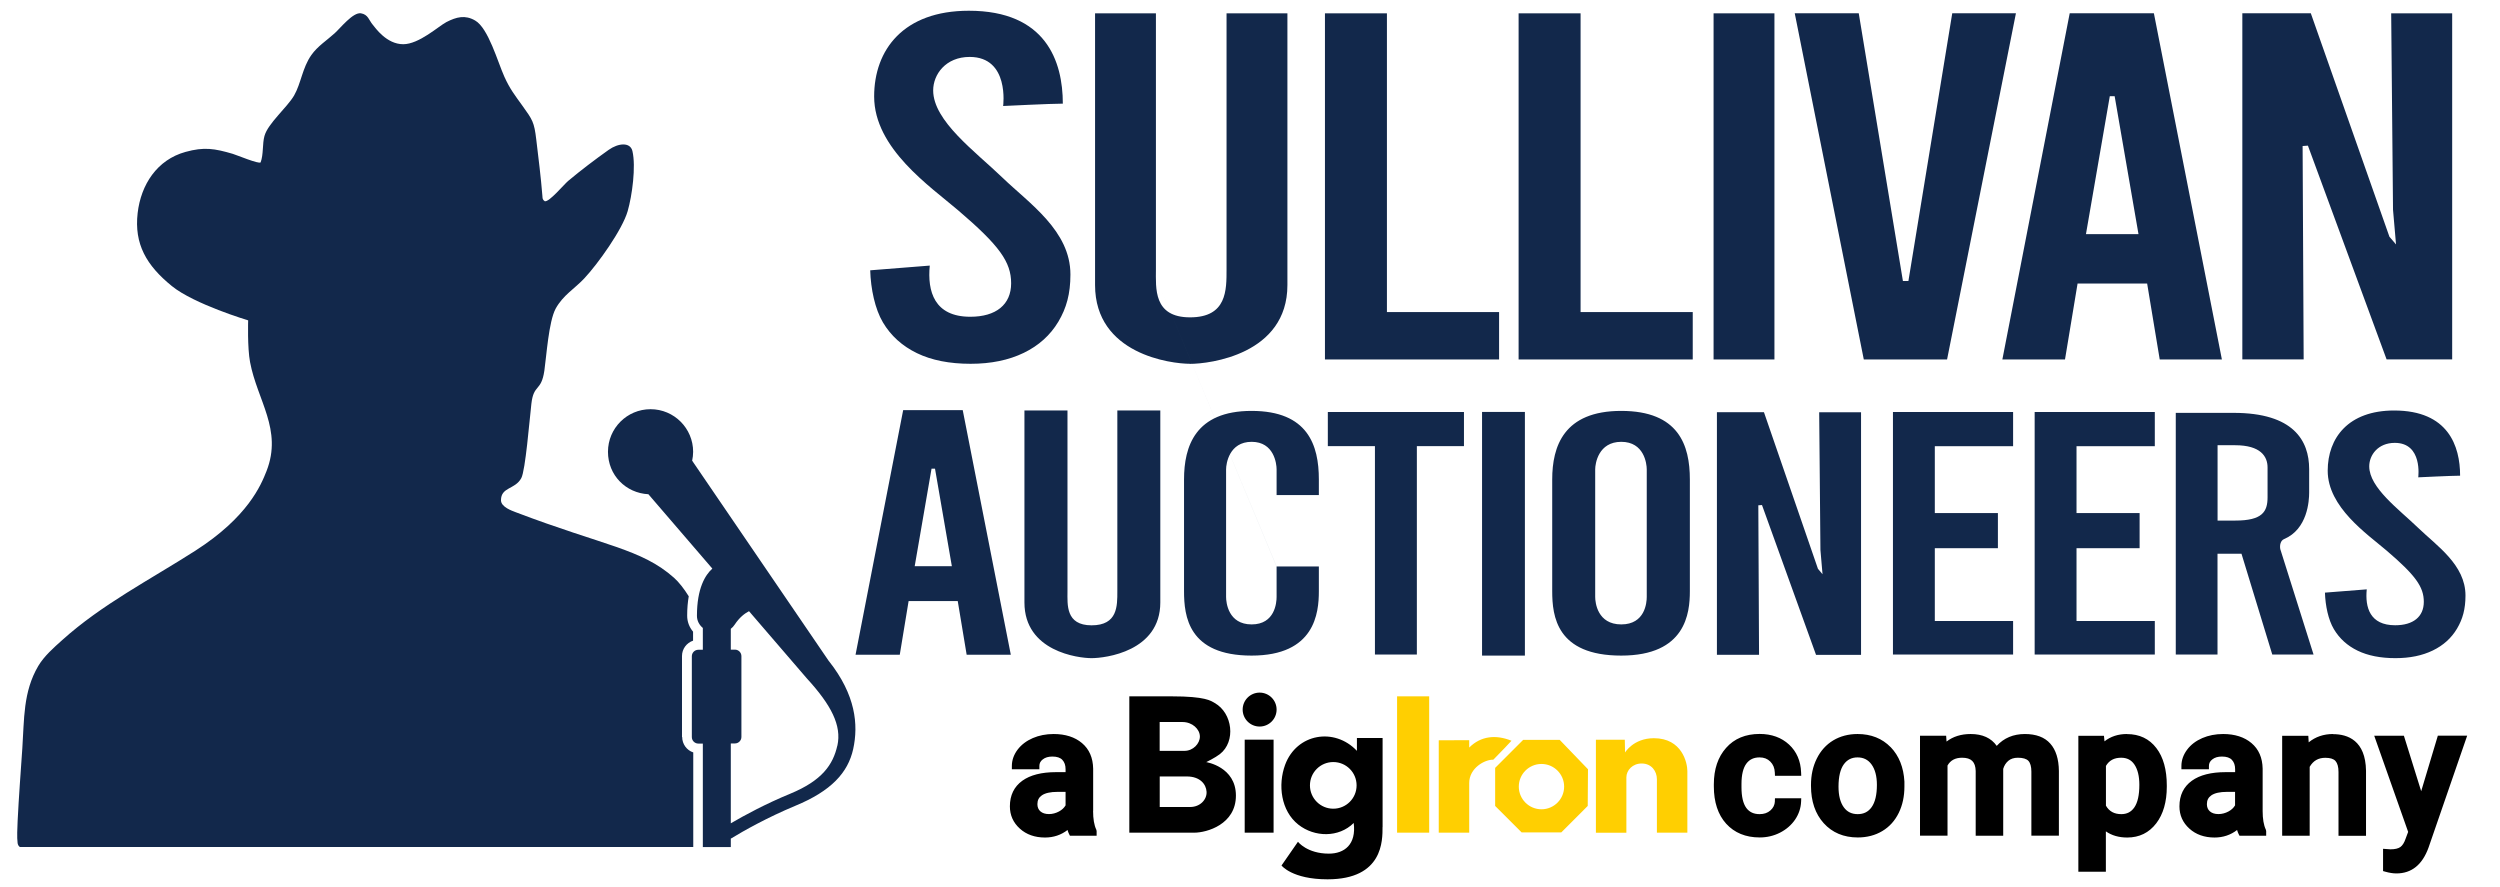 <?xml version="1.0" encoding="UTF-8"?>
<svg id="Layer_2" xmlns="http://www.w3.org/2000/svg" version="1.1" viewBox="0 0 381.6 135.36">
  <!-- Generator: Adobe Illustrator 29.7.1, SVG Export Plug-In . SVG Version: 2.1.1 Build 8)  -->
  <defs>
    <style>
      .st0 {
        fill: #ffcf01;
      }

      .st1 {
        fill: #12284b;
      }
    </style>
  </defs>
  <path class="st1" d="M209.87,99.91v-31.81h-7.19v-5.21h20.78v5.21h-7.19v31.81s-6.4,0-6.4,0ZM247.46,100.07c-9.87,0-10.53-6.02-10.53-9.83v-17.06c0-5.03,1.75-10.46,10.53-10.46s10.48,5.24,10.48,10.46v17.06c0,3.34-.61,9.83-10.48,9.83ZM247.47,95.31c3.64,0,3.89-3.33,3.89-4.2v-19.47c0-.85-.39-4.2-3.89-4.2s-3.98,3.33-3.98,4.2v19.47c0,.86.34,4.2,3.98,4.2ZM288.94,99.91v-37.02h18.34v5.22h-11.95v10.2h9.63v5.37h-9.63v11.11h11.95v5.12h-18.34ZM310.57,99.91v-37.02h18.34v5.22h-11.95v10.2h9.63v5.37h-9.63v11.11h11.95v5.12h-18.34ZM332.11,99.91v-36.89h8.84c9.12,0,11.52,4.23,11.52,8.59v3.57c0,1.25-.23,5.59-3.84,7.11-.52.22-.68.92-.57,1.52l5.08,16.1h-6.3l-4.7-15.39h-3.66v15.39h-6.37ZM338.49,79.46s-1.41,0,2.71,0,4.92-1.35,4.92-3.55v-4.56c0-1.68-1.06-3.39-4.95-3.39h-2.68v11.49ZM148.17,55.53c-3.24,0-5.98-.54-8.22-1.63s-3.97-2.65-5.18-4.69c-1.21-2.04-1.86-5.11-1.94-7.95l9.09-.72c-.38,3.93.68,7.81,6.19,7.81,3.92,0,6.23-1.85,6.23-5.11s-1.79-5.76-8.08-11.13c-4.28-3.66-12.83-9.45-12.83-17.38,0-7.13,4.47-13.09,14.45-13.09,11.78,0,14.35,7.72,14.35,14.18-1.81,0-9.11.36-9.11.36,0,0,1.01-7.49-5.11-7.49-3.66,0-5.57,2.67-5.57,5.11,0,4.67,6.44,9.33,10.57,13.31s10.38,8.11,10.38,14.79c0,2.96-.61,5.13-1.84,7.2-1.23,2.06-2.99,3.65-5.28,4.76-2.29,1.11-5,1.67-8.11,1.67ZM365.64,100.46c-2.27,0-4.2-.38-5.77-1.14s-2.78-1.86-3.63-3.29c-.85-1.43-1.3-3.59-1.36-5.57l6.38-.5c-.27,2.76.48,5.48,4.34,5.48,2.75,0,4.37-1.3,4.37-3.58s-1.26-4.04-5.67-7.81c-3-2.56-9-6.63-9-12.2,0-5,3.14-9.19,10.14-9.19,8.26,0,10.07,5.42,10.07,9.95-1.27,0-6.39.25-6.39.25,0,0,.71-5.26-3.58-5.26-2.57,0-3.9,1.87-3.9,3.58,0,3.27,4.52,6.55,7.41,9.34,2.9,2.8,7.28,5.69,7.28,10.38,0,2.08-.43,3.6-1.29,5.05-.86,1.45-2.09,2.56-3.7,3.34-1.61.78-3.5,1.17-5.69,1.17ZM181.65,55.53c-2.91,0-14.5-1.46-14.5-12.03V2.03h9.29v39.07c0,2.85-.43,7.34,5.21,7.34s5.57-4.18,5.57-7.34V2.03h9.29v41.48c0,10.6-11.9,12.03-14.86,12.03ZM166.62,100.46c-2.05,0-10.25-1.03-10.25-8.5v-29.31h6.57v27.61c0,2.02-.3,5.19,3.68,5.19s3.93-2.95,3.93-5.19v-27.61h6.56v29.31c0,7.49-8.41,8.5-10.5,8.5ZM202.24,54.87V2.03h9.46v45.6h17.12v7.24h-26.58ZM231.8,54.87V2.03h9.46v45.6h17.12v7.24h-26.58ZM261.56,54.87V2.03h9.29v52.84h-9.29ZM226.22,100.07v-37.19h6.54v37.19h-6.54ZM284.49,54.87l-10.54-52.84h9.77s6.74,40.86,6.74,40.86h.84l6.69-40.86h9.72s-10.51,52.84-10.51,52.84h-12.71ZM329.64,54.87h9.51l-10.38-52.84h-3.32s-2.9,0-2.9,0h-6.63s-10.28,52.84-10.28,52.84h9.56l1.92-11.59h10.62l1.92,11.59ZM318.4,35.74l3.64-21.06h.74l3.64,21.06h-8.02ZM147.57,99.94h6.72l-7.34-37.34h-2.35s-2.05,0-2.05,0h-4.69s-7.27,37.34-7.27,37.34h6.75l1.35-8.19h7.5l1.36,8.19ZM139.62,86.42l2.57-14.88h.53l2.57,14.88h-5.66ZM364.99,2.03l.28,29.99.46,5.29-1.01-1.18-12-34.11h-10.45v52.84h9.36l-.16-32.57.81-.06,12.01,32.63h10.01V2.03h-9.29ZM277.68,62.92l.19,21.02.32,3.71-.7-.83-8.24-23.9h-7.18v37.03h6.43l-.11-22.82.56-.04,8.25,22.87h6.87v-37.03h-6.38ZM176.44,42.27,194.86,86.48v4.63c0,.86-.24,4.2-3.81,4.2s-3.9-3.33-3.9-4.2v-19.47c0-.86.47-4.2,3.9-4.2s3.81,3.35,3.81,4.2v3.93h6.45v-2.39c0-5.22-1.67-10.46-10.27-10.46s-10.31,5.43-10.31,10.46v17.06c0,3.8.65,9.83,10.31,9.83s10.27-6.49,10.27-9.83v-3.77h-6.45Z"/>
  <path class="st0" d="M257.56,127.1h-4.65v-8.16c0-1.2-.8-2.4-2.33-2.4-1.37,0-2.33,1.02-2.33,2.12v8.45h-4.65v-14.2h4.41l.04,1.95s1.28-2.18,4.4-2.18c4.3,0,5.11,3.76,5.11,5.01v9.42ZM238.06,112.93h-5.56l-4.28,4.28v5.81l4.04,4.04h6.05l4.04-4.04.04-5.6-4.32-4.49ZM235.29,123.53c-1.91,0-3.46-1.55-3.46-3.46s1.55-3.46,3.46-3.46,3.46,1.55,3.46,3.46-1.55,3.46-3.46,3.46ZM213.25,106.29v20.81h4.9v-20.81h-4.9ZM219.61,113.02v14.08h4.65v-7.58c0-2.29,2.38-3.6,3.68-3.56,1.38-1.39,2.46-2.55,2.77-2.89-2.34-.96-4.67-.75-6.45,1.04v-1.13s-4.65.02-4.65.02Z"/>
  <path class="st1" d="M104.1,112.49v-12.35c0-1.09.7-2.01,1.69-2.35v-1.37c-.59-.7-.9-1.54-.9-2.45,0-1.11.09-2.08.24-2.95-.72-1.16-1.5-2.16-2.25-2.83-4.99-4.43-10.57-4.83-24.2-10.02-.48-.19-2.21-.76-2.21-1.81,0-2.04,2.16-1.63,3.1-3.38.63-1.17,1.24-8.73,1.54-11.35.35-3.07,1.5-1.79,1.98-5.04.32-2.22.66-7.49,1.72-9.47,1.14-2.08,2.91-3.05,4.39-4.64,2.07-2.21,5.8-7.43,6.61-10.26.68-2.38,1.28-6.8.72-9.17-.34-1.39-2.15-1.22-3.63-.17-2.07,1.47-4.26,3.13-6.18,4.74-.63.53-2.89,3.25-3.56,3.1-.37-.24-.34-.44-.37-.82-.23-2.85-.59-5.74-.93-8.56-.32-2.73-.57-3.04-2.14-5.23-1.13-1.57-1.89-2.53-2.73-4.39-1.01-2.22-2.44-7.43-4.47-8.59-1.54-.89-2.85-.54-4.38.24-1.19.62-4.17,3.38-6.59,3.38-2.56,0-4.27-2.52-4.65-2.97-.59-.69-.7-1.57-1.81-1.75-1.21-.19-3.13,2.26-4.01,3.05-1.16,1.06-2.61,1.97-3.56,3.33-1.37,1.94-1.57,4.33-2.63,6.17-1.06,1.82-3.99,4.26-4.52,6.17-.34,1.19-.13,2.83-.59,4.04-.27.28-3.61-1.11-4.26-1.31-2.76-.81-4.37-1.08-7.21-.29-4.34,1.2-6.8,4.99-7.3,9.34-.54,4.71,1.33,7.98,5.23,11.14,3.4,2.76,11.64,5.23,11.64,5.23,0,0-.13,4.18.29,6.37,1.1,5.86,4.98,10.31,2.52,16.62-.85,2.17-2.85,7.03-10.87,12.17-6.82,4.37-14.3,8.21-20.33,13.65-1.28,1.15-2.73,2.41-3.65,3.95-2.33,3.95-2.13,8.16-2.43,12.54-.25,3.69-.54,7.46-.72,11.16-.04.91-.12,2.5,0,3.34.03.22.18.53.37.59h102.76v-14.44c-.98-.32-1.69-1.26-1.69-2.35h-.02ZM126.53,100.93l-20.88-30.61c.09-.44.15-.89.15-1.36,0-3.58-2.91-6.5-6.5-6.5s-6.5,2.91-6.5,6.5,2.73,6.3,6.17,6.48l9.76,11.35c-1.07.96-2.35,2.99-2.35,7.21,0,.75.35,1.39.9,1.85v3.33h-.69c-.54,0-.99.44-.99.99v12.34c0,.54.44.99.99.99h.69v15.8h4.27v-1.29c1.97-1.2,5.59-3.24,9.84-5.01,5.48-2.26,8.04-5.05,8.84-8.66.82-3.73.37-8.27-3.69-13.41h-.02ZM127.81,113.81c-.66,2.94-2.35,5.34-7.18,7.34-3.74,1.54-6.96,3.28-9.08,4.52v-12.19h.63c.54,0,.99-.44.99-.99v-12.34c0-.54-.44-.99-.99-.99h-.63v-3.18c.23-.18.43-.38.6-.65.72-1.09,1.51-1.69,2.18-2.04l8.81,10.24c3.76,4.1,5.35,7.22,4.68,10.28h0Z"/>
  <path d="M178.85,106.29c5.17,0,5.98.68,6.57,1.02,2.72,1.54,3.26,5.87.78,7.8-.69.54-2.08,1.22-2.08,1.22,0,0,4.53.7,4.53,5.11s-4.46,5.66-6.36,5.66h-9.91v-20.81h6.48ZM177.02,114.61h3.79c1.3,0,2.35-1.1,2.34-2.2s-1.14-2.2-2.65-2.2h-3.49v4.41ZM177.02,123.18h4.64c1.56,0,2.58-1.16,2.51-2.33s-1.02-2.33-3.01-2.33h-4.14v4.65ZM189.99,112.9v14.2h4.41v-14.2h-4.41ZM192.27,105.72c-1.43,0-2.59,1.16-2.59,2.59s1.16,2.59,2.59,2.59,2.59-1.16,2.59-2.59-1.16-2.59-2.59-2.59ZM211.04,126.24v-13.59h-3.92s0,1.96,0,1.96c-3.44-3.64-9.2-2.63-10.96,2.13-1.13,3.07-.64,7.03,2.02,9.13,2.46,1.94,6.16,2.02,8.45-.25.42,3.3-1.44,4.68-3.79,4.68-3.33,0-4.72-1.81-4.72-1.81l-2.51,3.62s1.61,2.11,7.02,2.11c8.52,0,8.4-5.98,8.4-7.99ZM203.51,123.44c-1.96,0-3.56-1.59-3.56-3.56s1.59-3.56,3.56-3.56,3.56,1.59,3.56,3.56-1.59,3.56-3.56,3.56ZM270.92,122.32c-.03.55-.25,1-.68,1.38-.44.39-.98.57-1.66.57-.89,0-1.55-.31-2.02-.94-.49-.67-.74-1.73-.74-3.16v-.51c0-1.41.26-2.46.76-3.12.47-.62,1.12-.93,2-.93.68,0,1.21.21,1.64.64.44.44.66.99.69,1.69l.02.48h4.01l-.02-.52c-.06-1.74-.68-3.17-1.84-4.25-1.16-1.07-2.67-1.62-4.49-1.62-2.14,0-3.87.71-5.12,2.13-1.24,1.39-1.87,3.26-1.87,5.55v.33c0,2.39.63,4.31,1.88,5.69,1.26,1.39,2.98,2.1,5.12,2.1,1.1,0,2.14-.24,3.1-.73.96-.49,1.73-1.16,2.3-1.99.57-.84.88-1.77.92-2.74l.02-.52h-4.01l-.02.47ZM288.59,114.05c-1.29-1.33-2.99-2.01-5.05-2.01-1.39,0-2.64.33-3.71.97-1.08.65-1.93,1.59-2.52,2.79-.59,1.19-.88,2.53-.88,4v.16c0,2.35.65,4.26,1.94,5.69,1.3,1.44,3.05,2.18,5.2,2.18,1.41,0,2.67-.33,3.75-.98,1.09-.65,1.93-1.59,2.51-2.78.57-1.17.86-2.51.86-4v-.77c-.12-2.16-.82-3.93-2.1-5.26ZM283.57,124.27c-.92,0-1.62-.34-2.13-1.04-.54-.74-.81-1.8-.81-3.15,0-1.54.28-2.69.82-3.43.52-.7,1.2-1.04,2.09-1.04s1.6.35,2.12,1.06c.55.75.83,1.81.83,3.13,0,1.51-.27,2.66-.81,3.41-.51.71-1.2,1.06-2.12,1.06ZM309.09,112.04c-1.77,0-3.22.61-4.31,1.81-.84-1.2-2.18-1.81-3.98-1.81-1.46,0-2.69.39-3.68,1.15l-.06-.89h-3.99v15.26h4.2v-10.71c.45-.8,1.18-1.19,2.23-1.19,1.4,0,2.03.63,2.07,2.02v9.89h4.2v-10.21c.15-.51.41-.91.78-1.23.37-.31.85-.47,1.46-.47.77,0,1.3.16,1.6.47.3.32.46.88.46,1.65v9.78h4.2v-9.88c-.02-1.81-.46-3.22-1.31-4.17-.86-.98-2.17-1.47-3.89-1.47ZM324.66,112.04c-1.35,0-2.5.38-3.43,1.12l-.08-.85h-3.91v20.75h4.2v-6.16c.9.63,1.99.94,3.26.94,1.84,0,3.33-.73,4.43-2.17,1.07-1.4,1.61-3.28,1.61-5.58v-.2c0-2.4-.53-4.32-1.59-5.7-1.08-1.42-2.59-2.14-4.49-2.14ZM326.55,119.8c0,1.56-.26,2.72-.77,3.45-.48.69-1.13,1.02-1.98,1.02-1.08,0-1.85-.42-2.35-1.29v-6.07c.49-.84,1.25-1.25,2.32-1.25.89,0,1.55.34,2.02,1.03.51.75.76,1.79.76,3.11ZM345.37,123.77v-6.44c-.03-1.66-.6-2.98-1.71-3.91-1.08-.91-2.53-1.38-4.32-1.38-1.16,0-2.23.21-3.18.62-.97.42-1.75,1.01-2.31,1.76-.58.77-.88,1.61-.88,2.5v.5h4.2v-.5c0-.41.16-.73.51-1,.38-.3.86-.44,1.48-.44.69,0,1.21.17,1.52.51.33.35.49.82.49,1.43v.44h-1.46c-2.2,0-3.93.44-5.14,1.31-1.26.91-1.9,2.22-1.9,3.91,0,1.35.51,2.49,1.52,3.4.99.9,2.29,1.36,3.84,1.36,1.3,0,2.46-.39,3.44-1.15.07.25.15.45.23.61l.14.27h4.07v-.72l-.05-.21c-.33-.69-.49-1.65-.49-2.86ZM338.62,124.26c-.56,0-.99-.14-1.31-.42-.3-.27-.45-.63-.45-1.1,0-.59.22-1.02.68-1.34.51-.35,1.31-.53,2.39-.53h1.23v2.06c-.23.39-.56.69-1,.93-.48.26-1,.4-1.54.4ZM356.12,112.04c-1.45,0-2.69.43-3.72,1.27l-.06-1h-3.99v15.26h4.2v-10.52c.54-.93,1.32-1.38,2.39-1.38.74,0,1.26.16,1.55.49.3.34.46.9.46,1.68v9.74h4.2v-9.93c-.07-4.62-2.78-5.59-5.04-5.59ZM372.11,112.3l-2.54,8.47-2.64-8.47h-4.53l5.18,14.68-.4,1.07c-.2.59-.47,1.01-.79,1.24-.32.23-.84.35-1.5.35l-1.14-.08v3.4l.36.1c.6.17,1.17.26,1.68.26,2.31,0,3.95-1.32,4.9-3.94l5.9-17.09h-4.49ZM166.86,123.77v-6.44c-.03-1.66-.6-2.98-1.71-3.91-1.08-.91-2.53-1.38-4.32-1.38-1.16,0-2.23.21-3.18.62-.97.42-1.75,1.01-2.32,1.76-.58.77-.88,1.61-.88,2.5v.5h4.2v-.5c0-.41.16-.73.51-1,.38-.3.86-.44,1.48-.44.69,0,1.21.17,1.52.51.33.35.49.82.49,1.43v.44h-1.46c-2.2,0-3.93.44-5.14,1.31-1.26.91-1.9,2.22-1.9,3.91,0,1.35.51,2.49,1.52,3.4.99.9,2.29,1.36,3.84,1.36,1.3,0,2.46-.39,3.44-1.15.07.25.15.45.23.61l.14.27h4.07v-.72l-.05-.21c-.33-.69-.49-1.65-.49-2.86ZM160.11,124.26c-.56,0-.99-.14-1.31-.42-.3-.27-.45-.63-.45-1.1,0-.59.22-1.02.68-1.34.51-.35,1.31-.53,2.39-.53h1.23v2.06c-.23.39-.56.69-1,.93-.48.26-1,.4-1.54.4Z"/>
</svg>